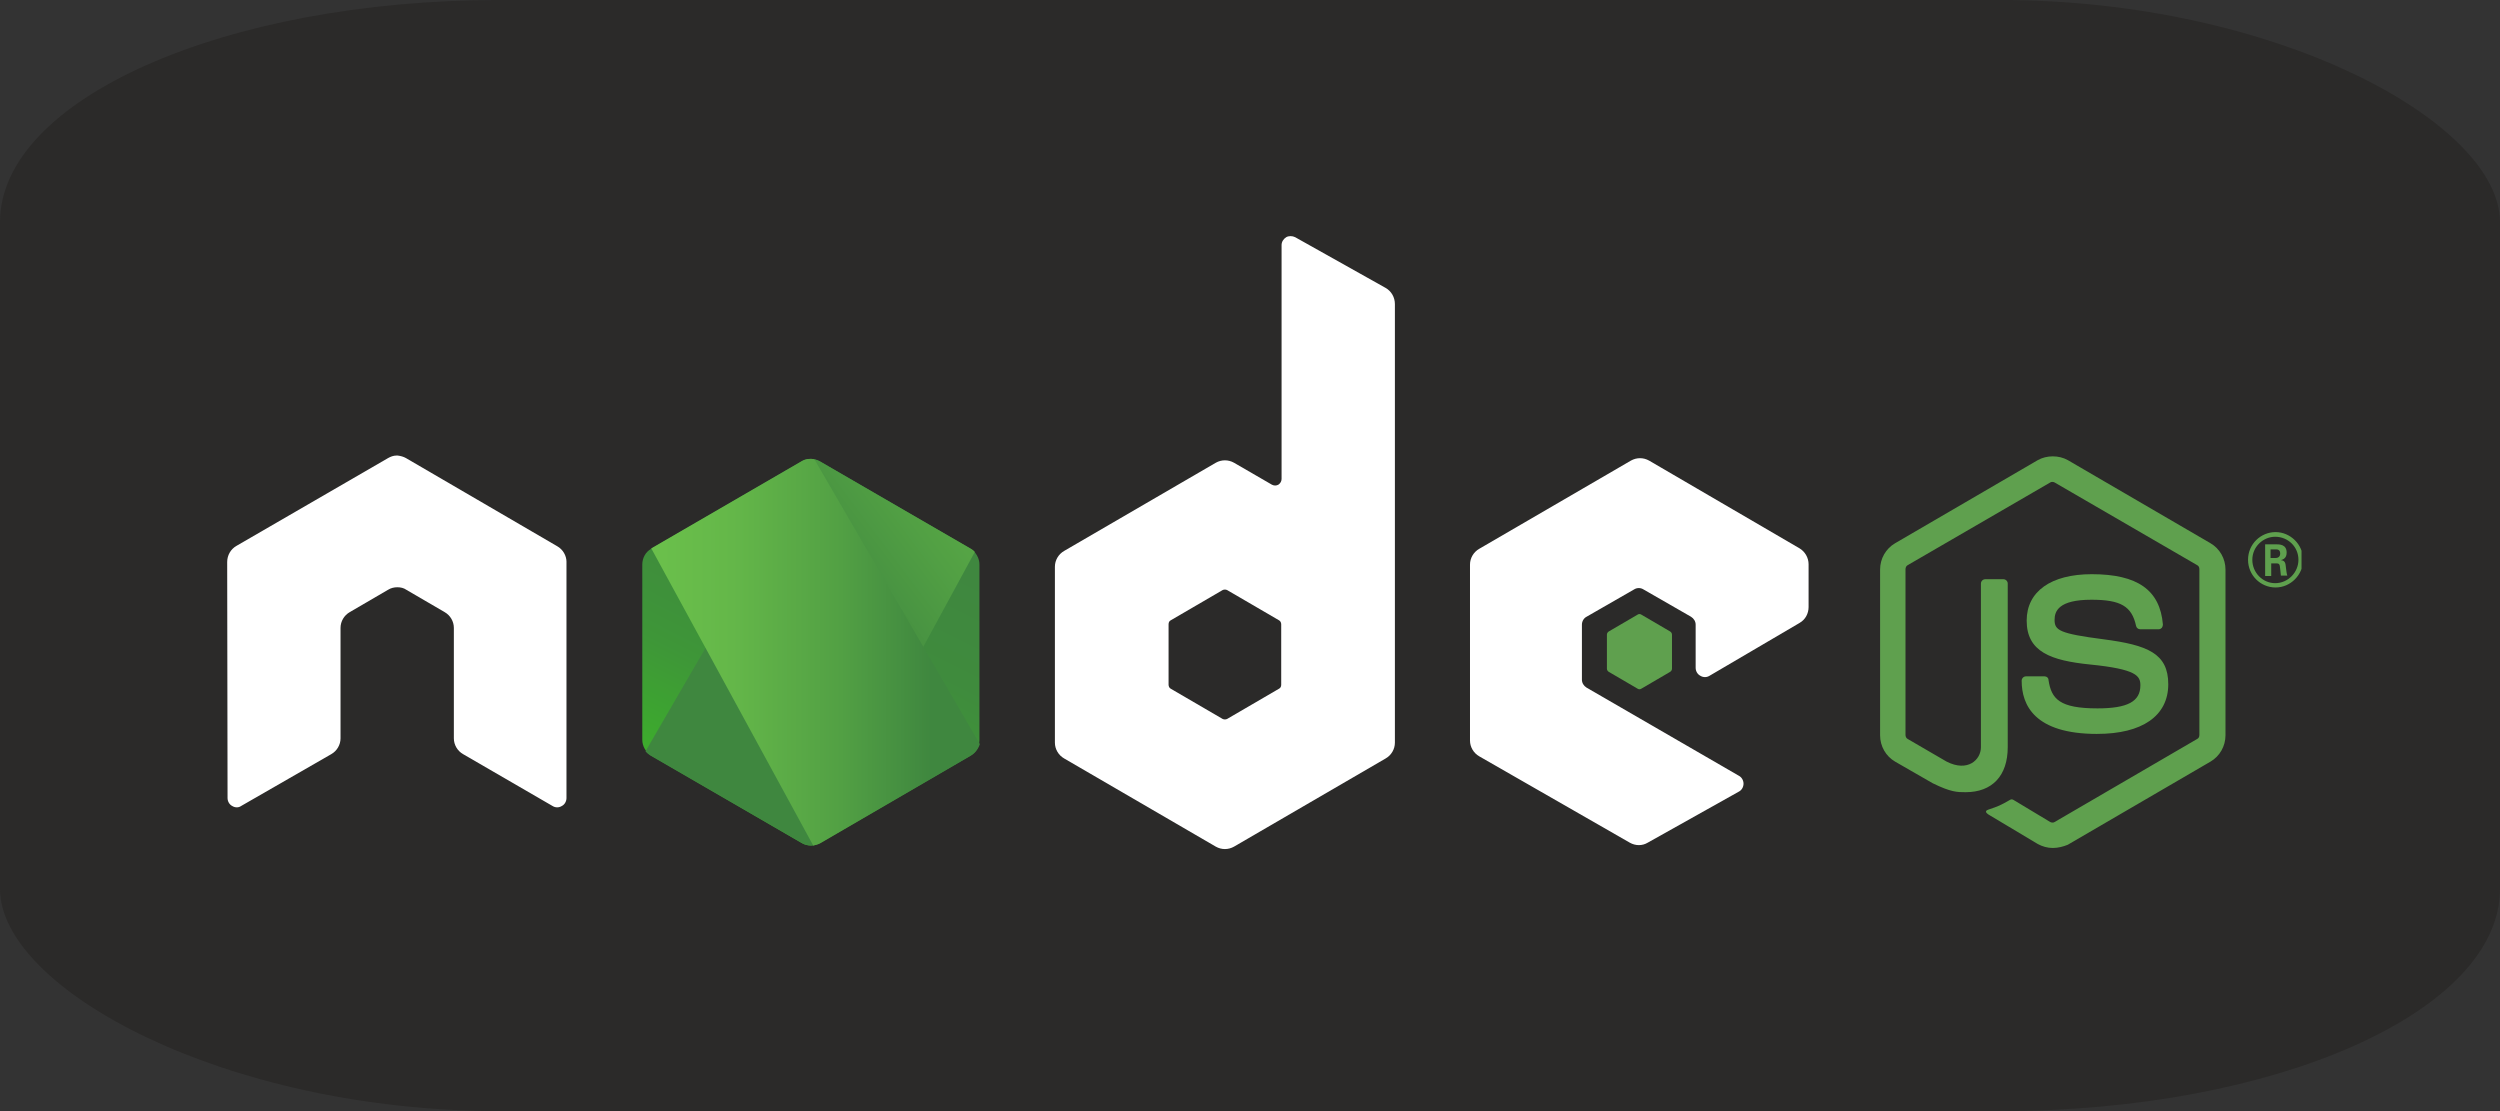 <?xml version="1.0" encoding="UTF-8"?>
<!DOCTYPE svg PUBLIC "-//W3C//DTD SVG 1.1//EN" "http://www.w3.org/Graphics/SVG/1.1/DTD/svg11.dtd">
<!-- Creator: CorelDRAW 2021 (64-Bit) -->
<svg xmlns="http://www.w3.org/2000/svg" xml:space="preserve" width="56.25mm" height="25mm" version="1.1" style="shape-rendering:geometricPrecision; text-rendering:geometricPrecision; image-rendering:optimizeQuality; fill-rule:evenodd; clip-rule:evenodd"
viewBox="0 0 1102.16 489.85"
 xmlns:xlink="http://www.w3.org/1999/xlink"
 xmlns:xodm="http://www.corel.com/coreldraw/odm/2003">
 <rect x="0" y="0" width="1102.16" height="489.85" fill="#333333" stroke="none"/>
 <defs>
  <style type="text/css">
   <![CDATA[
    .fil8 {fill:none;fill-rule:nonzero}
    .fil0 {fill:#2B2A29}
    .fil1 {fill:white;fill-rule:nonzero;fill-opacity:0}
    .fil4 {fill:#5FA04E}
    .fil3 {fill:white}
    .fil2 {fill:#5FA04E;fill-rule:nonzero}
    .fil5 {fill:url(#id2);fill-rule:nonzero}
    .fil7 {fill:url(#id3);fill-rule:nonzero}
    .fil6 {fill:url(#id4);fill-rule:nonzero}
   ]]>
  </style>
    <clipPath id="id0" style="clip-rule:nonzero">
     <path d="M1014.66 104.09l-914.5 0 0 271.88 914.5 0 0 -271.88z"/>
    </clipPath>
    <clipPath id="id1" style="clip-rule:nonzero">
     <path d="M1014.66 104.09l-914.5 0 0 271.88 914.5 0 0 -271.88z"/>
    </clipPath>
  <linearGradient id="id2" gradientUnits="userSpaceOnUse" x1="384.45" y1="231.06" x2="322.8" y2="353.85">
   <stop offset="0" style="stop-opacity:1; stop-color:#3F873F"/>
   <stop offset="0.329" style="stop-opacity:1; stop-color:#3F8B3D"/>
   <stop offset="0.639" style="stop-opacity:1; stop-color:#3E9638"/>
   <stop offset="0.929" style="stop-opacity:1; stop-color:#3DA92E"/>
   <stop offset="1" style="stop-opacity:1; stop-color:#3DAE2B"/>
  </linearGradient>
  <linearGradient id="id3" gradientUnits="userSpaceOnUse" x1="278.27" y1="285.71" x2="432.4" y2="285.71">
   <stop offset="0" style="stop-opacity:1; stop-color:#6ABF4B"/>
   <stop offset="0.09" style="stop-opacity:1; stop-color:#6ABF4B"/>
   <stop offset="0.29" style="stop-opacity:1; stop-color:#64B749"/>
   <stop offset="0.6" style="stop-opacity:1; stop-color:#52A044"/>
   <stop offset="0.859" style="stop-opacity:1; stop-color:#3F873F"/>
   <stop offset="1" style="stop-opacity:1; stop-color:#3F873F"/>
  </linearGradient>
  <linearGradient id="id4" gradientUnits="userSpaceOnUse" x1="346.77" y1="295.73" x2="514.6" y2="169.23">
   <stop offset="0" style="stop-opacity:1; stop-color:#3F873F"/>
   <stop offset="0.141" style="stop-opacity:1; stop-color:#3F873F"/>
   <stop offset="0.4" style="stop-opacity:1; stop-color:#52A044"/>
   <stop offset="0.71" style="stop-opacity:1; stop-color:#64B749"/>
   <stop offset="0.91" style="stop-opacity:1; stop-color:#6ABF4B"/>
   <stop offset="1" style="stop-opacity:1; stop-color:#6ABF4B"/>
  </linearGradient>
 </defs>
 <g id="Layer_x0020_1">
  <g id="_2818738919200">
   <rect class="fil0" x="-0" y="-0" width="1102.16" height="489.85" rx="220.43" ry="97.97"/>
   <g style="clip-path:url(#id0)">
    <polygon id="nodejsLight.svg" class="fil1" points="100.17,104.09 1014.66,104.09 1014.66,375.97 100.17,375.97 "/>
   </g>
   <g style="clip-path:url(#id1)">
    <g>
     <path id="_1" class="fil2" d="M905 373.84c-2.37,0 -4.58,-0.64 -6.62,-1.75l-20.96 -12.53c-3.16,-1.74 -1.58,-2.38 -0.63,-2.7 4.25,-1.42 5.04,-1.75 9.45,-4.28 0.47,-0.32 1.1,-0.16 1.58,0.16l16.08 9.67c0.63,0.32 1.42,0.32 1.89,0l62.89 -36.64c0.63,-0.32 0.95,-0.95 0.95,-1.74l0 -73.11c0,-0.8 -0.32,-1.43 -0.95,-1.75l-62.89 -36.48c-0.63,-0.32 -1.42,-0.32 -1.89,0l-62.89 36.48c-0.63,0.32 -0.94,1.11 -0.94,1.75l0 73.11c0,0.64 0.31,1.43 0.94,1.74l17.18 9.99c9.3,4.76 15.13,-0.79 15.13,-6.34l0 -72.16c0,-0.95 0.79,-1.9 1.89,-1.9l8.04 0c0.95,0 1.89,0.8 1.89,1.9l0 72.16c0,12.53 -6.78,19.83 -18.6,19.83 -3.62,0 -6.46,0 -14.5,-3.96l-16.55 -9.52c-4.1,-2.38 -6.62,-6.82 -6.62,-11.58l0 -73.12c0,-4.76 2.52,-9.2 6.62,-11.58l62.9 -36.64c3.94,-2.22 9.3,-2.22 13.24,0l62.9 36.64c4.1,2.38 6.61,6.82 6.61,11.58l0 73.12c0,4.76 -2.52,9.2 -6.61,11.58l-62.9 36.64c-1.89,0.79 -4.25,1.43 -6.61,1.43z"/>
     <path class="fil2" d="M924.55 323.56c-27.59,0 -33.27,-12.69 -33.27,-23.47 0,-0.95 0.79,-1.91 1.89,-1.91l8.2 0c0.95,0 1.74,0.64 1.74,1.59 1.26,8.41 4.88,12.53 21.59,12.53 13.24,0 18.92,-3.01 18.92,-10.15 0,-4.13 -1.58,-7.14 -22.23,-9.2 -17.18,-1.75 -27.9,-5.55 -27.9,-19.35 0,-12.84 10.72,-20.46 28.69,-20.46 20.18,0 30.11,6.98 31.37,22.21 0,0.47 -0.16,0.95 -0.47,1.43 -0.32,0.32 -0.79,0.63 -1.27,0.63l-8.35 0c-0.78,0 -1.57,-0.63 -1.73,-1.43 -1.89,-8.73 -6.78,-11.58 -19.71,-11.58 -14.5,0 -16.23,5.08 -16.23,8.88 0,4.59 2.05,6.03 21.59,8.56 19.39,2.54 28.53,6.19 28.53,19.82 0,13.96 -11.51,21.89 -31.36,21.89z"/>
     <path class="fil2" d="M1015.35 246.79c0,6.66 -5.52,12.21 -12.14,12.21 -6.61,0 -12.13,-5.39 -12.13,-12.21 0,-6.98 5.67,-12.21 12.13,-12.21 6.47,0 12.14,5.39 12.14,12.21zm-22.38 0c0,5.71 4.57,10.31 10.08,10.31 5.68,0 10.25,-4.76 10.25,-10.31 0,-5.71 -4.57,-10.15 -10.25,-10.15 -5.36,0 -10.08,4.44 -10.08,10.15zm5.67 -6.82l4.73 0c1.57,0 4.73,0 4.73,3.65 0,2.54 -1.59,3.01 -2.54,3.33 1.9,0.16 2.05,1.43 2.21,3.17 0.16,1.11 0.33,3.01 0.63,3.65l-2.84 0c0,-0.63 -0.47,-4.13 -0.47,-4.28 -0.16,-0.8 -0.47,-1.11 -1.42,-1.11l-2.37 0 0 5.55 -2.68 0 0 -13.96zm2.52 6.03l2.05 0c1.74,0 2.05,-1.27 2.05,-1.9 0,-1.9 -1.26,-1.9 -2.05,-1.9l-2.2 0 0 3.81 0.15 0z"/>
     <path class="fil3" d="M249.75 247.79c0,-2.85 -1.58,-5.55 -4.1,-6.98l-66.68 -38.86c-1.1,-0.63 -2.36,-0.95 -3.62,-1.11 -0.16,0 -0.63,0 -0.63,0 -1.26,0 -2.52,0.48 -3.63,1.11l-66.83 38.7c-2.52,1.43 -4.1,4.12 -4.1,7.14l0.16 104.05c0,1.43 0.79,2.85 2.05,3.49 1.26,0.8 2.84,0.8 3.94,0l39.72 -22.84c2.52,-1.43 4.1,-4.12 4.1,-6.98l0 -48.69c0,-2.86 1.58,-5.55 4.1,-6.98l16.86 -9.83c1.26,-0.79 2.68,-1.11 4.1,-1.11 1.42,0 2.84,0.32 3.94,1.11l16.86 9.83c2.53,1.43 4.1,4.12 4.1,6.98l0 48.69c0,2.86 1.57,5.55 4.1,6.98l39.4 22.84c1.26,0.8 2.84,0.8 4.1,0 1.26,-0.63 2.05,-2.06 2.05,-3.49l0 -104.05z"/>
     <path class="fil3" d="M570.99 104.57c-1.26,-0.63 -2.84,-0.63 -3.94,0 -1.26,0.79 -2.05,2.06 -2.05,3.49l0 103.09c0,0.95 -0.47,1.9 -1.42,2.54 -0.94,0.48 -1.89,0.48 -2.83,0l-16.71 -9.68c-2.52,-1.42 -5.52,-1.42 -8.04,0l-66.83 38.86c-2.52,1.43 -4.1,4.12 -4.1,6.98l0 77.56c0,2.86 1.58,5.55 4.1,6.98l66.83 38.86c2.52,1.43 5.52,1.43 8.04,0l66.83 -38.86c2.52,-1.43 4.09,-4.12 4.09,-6.98l0 -193.34c0,-3.01 -1.57,-5.71 -4.09,-7.14l-39.88 -22.36zm-6.15 197.3c0,0.8 -0.32,1.43 -0.95,1.75l-22.86 13.32c-0.63,0.32 -1.42,0.32 -2.05,0l-22.86 -13.32c-0.63,-0.32 -0.94,-1.11 -0.94,-1.75l0 -26.64c0,-0.79 0.31,-1.43 0.94,-1.75l22.86 -13.32c0.63,-0.32 1.42,-0.32 2.05,0l22.86 13.32c0.63,0.32 0.95,1.11 0.95,1.75l0 26.64z"/>
     <path class="fil3" d="M793.4 274.6c2.52,-1.43 3.94,-4.12 3.94,-6.98l0 -18.87c0,-2.86 -1.58,-5.55 -3.94,-6.98l-66.36 -38.7c-2.52,-1.43 -5.51,-1.43 -8.04,0l-66.83 38.86c-2.52,1.43 -4.1,4.12 -4.1,6.98l0 77.56c0,2.85 1.58,5.55 4.1,6.98l66.36 38.06c2.52,1.43 5.52,1.43 7.88,0l40.2 -22.52c1.26,-0.63 2.05,-2.06 2.05,-3.49 0,-1.42 -0.79,-2.85 -2.05,-3.49l-67.15 -38.86c-1.26,-0.79 -2.05,-2.06 -2.05,-3.49l0 -24.27c0,-1.43 0.79,-2.85 2.05,-3.49l20.97 -12.05c1.26,-0.79 2.84,-0.79 4.1,0l20.97 12.05c1.26,0.79 2.05,2.06 2.05,3.49l0 19.03c0,1.42 0.79,2.85 2.05,3.49 1.26,0.8 2.84,0.8 4.1,0l39.72 -23.31z"/>
     <path class="fil4" d="M721.99 270.95c0.47,-0.32 1.11,-0.32 1.58,0l12.76 7.46c0.48,0.32 0.79,0.79 0.79,1.43l0 14.91c0,0.64 -0.31,1.11 -0.79,1.43l-12.76 7.46c-0.47,0.32 -1.11,0.32 -1.58,0l-12.77 -7.46c-0.47,-0.32 -0.79,-0.79 -0.79,-1.43l0 -14.91c0,-0.63 0.32,-1.11 0.79,-1.43l12.77 -7.46z"/>
     <path class="fil5" d="M361.51 203.38c-2.53,-1.43 -5.52,-1.43 -8.05,0l-66.36 38.54c-2.52,1.43 -3.94,4.12 -3.94,6.98l0 77.24c0,2.85 1.58,5.55 3.94,6.98l66.36 38.54c2.52,1.43 5.52,1.43 8.05,0l66.35 -38.54c2.53,-1.43 3.94,-4.12 3.94,-6.98l0 -77.24c0,-2.86 -1.58,-5.55 -3.94,-6.98l-66.35 -38.54z"/>
     <path class="fil6" d="M428.02 241.92l-66.68 -38.54c-0.63,-0.32 -1.42,-0.63 -2.05,-0.79l-74.71 128.63c0.63,0.79 1.42,1.42 2.21,1.9l66.67 38.54c1.9,1.11 4.1,1.43 6.15,0.79l70.15 -129.1c-0.48,-0.63 -1.11,-1.11 -1.74,-1.43z"/>
     <path class="fil7" d="M428.03 333.12c1.89,-1.11 3.31,-3.01 3.94,-5.07l-72.98 -125.62c-1.89,-0.32 -3.94,-0.16 -5.67,0.95l-66.2 38.38 71.41 131.01c0.94,-0.16 2.05,-0.48 3,-0.95l66.52 -38.7z"/>
    </g>
   </g>
   <polygon class="fil8" points="1014.66,104.09 100.17,104.09 100.17,375.97 1014.66,375.97 "/>
  </g>
 </g>
</svg>
